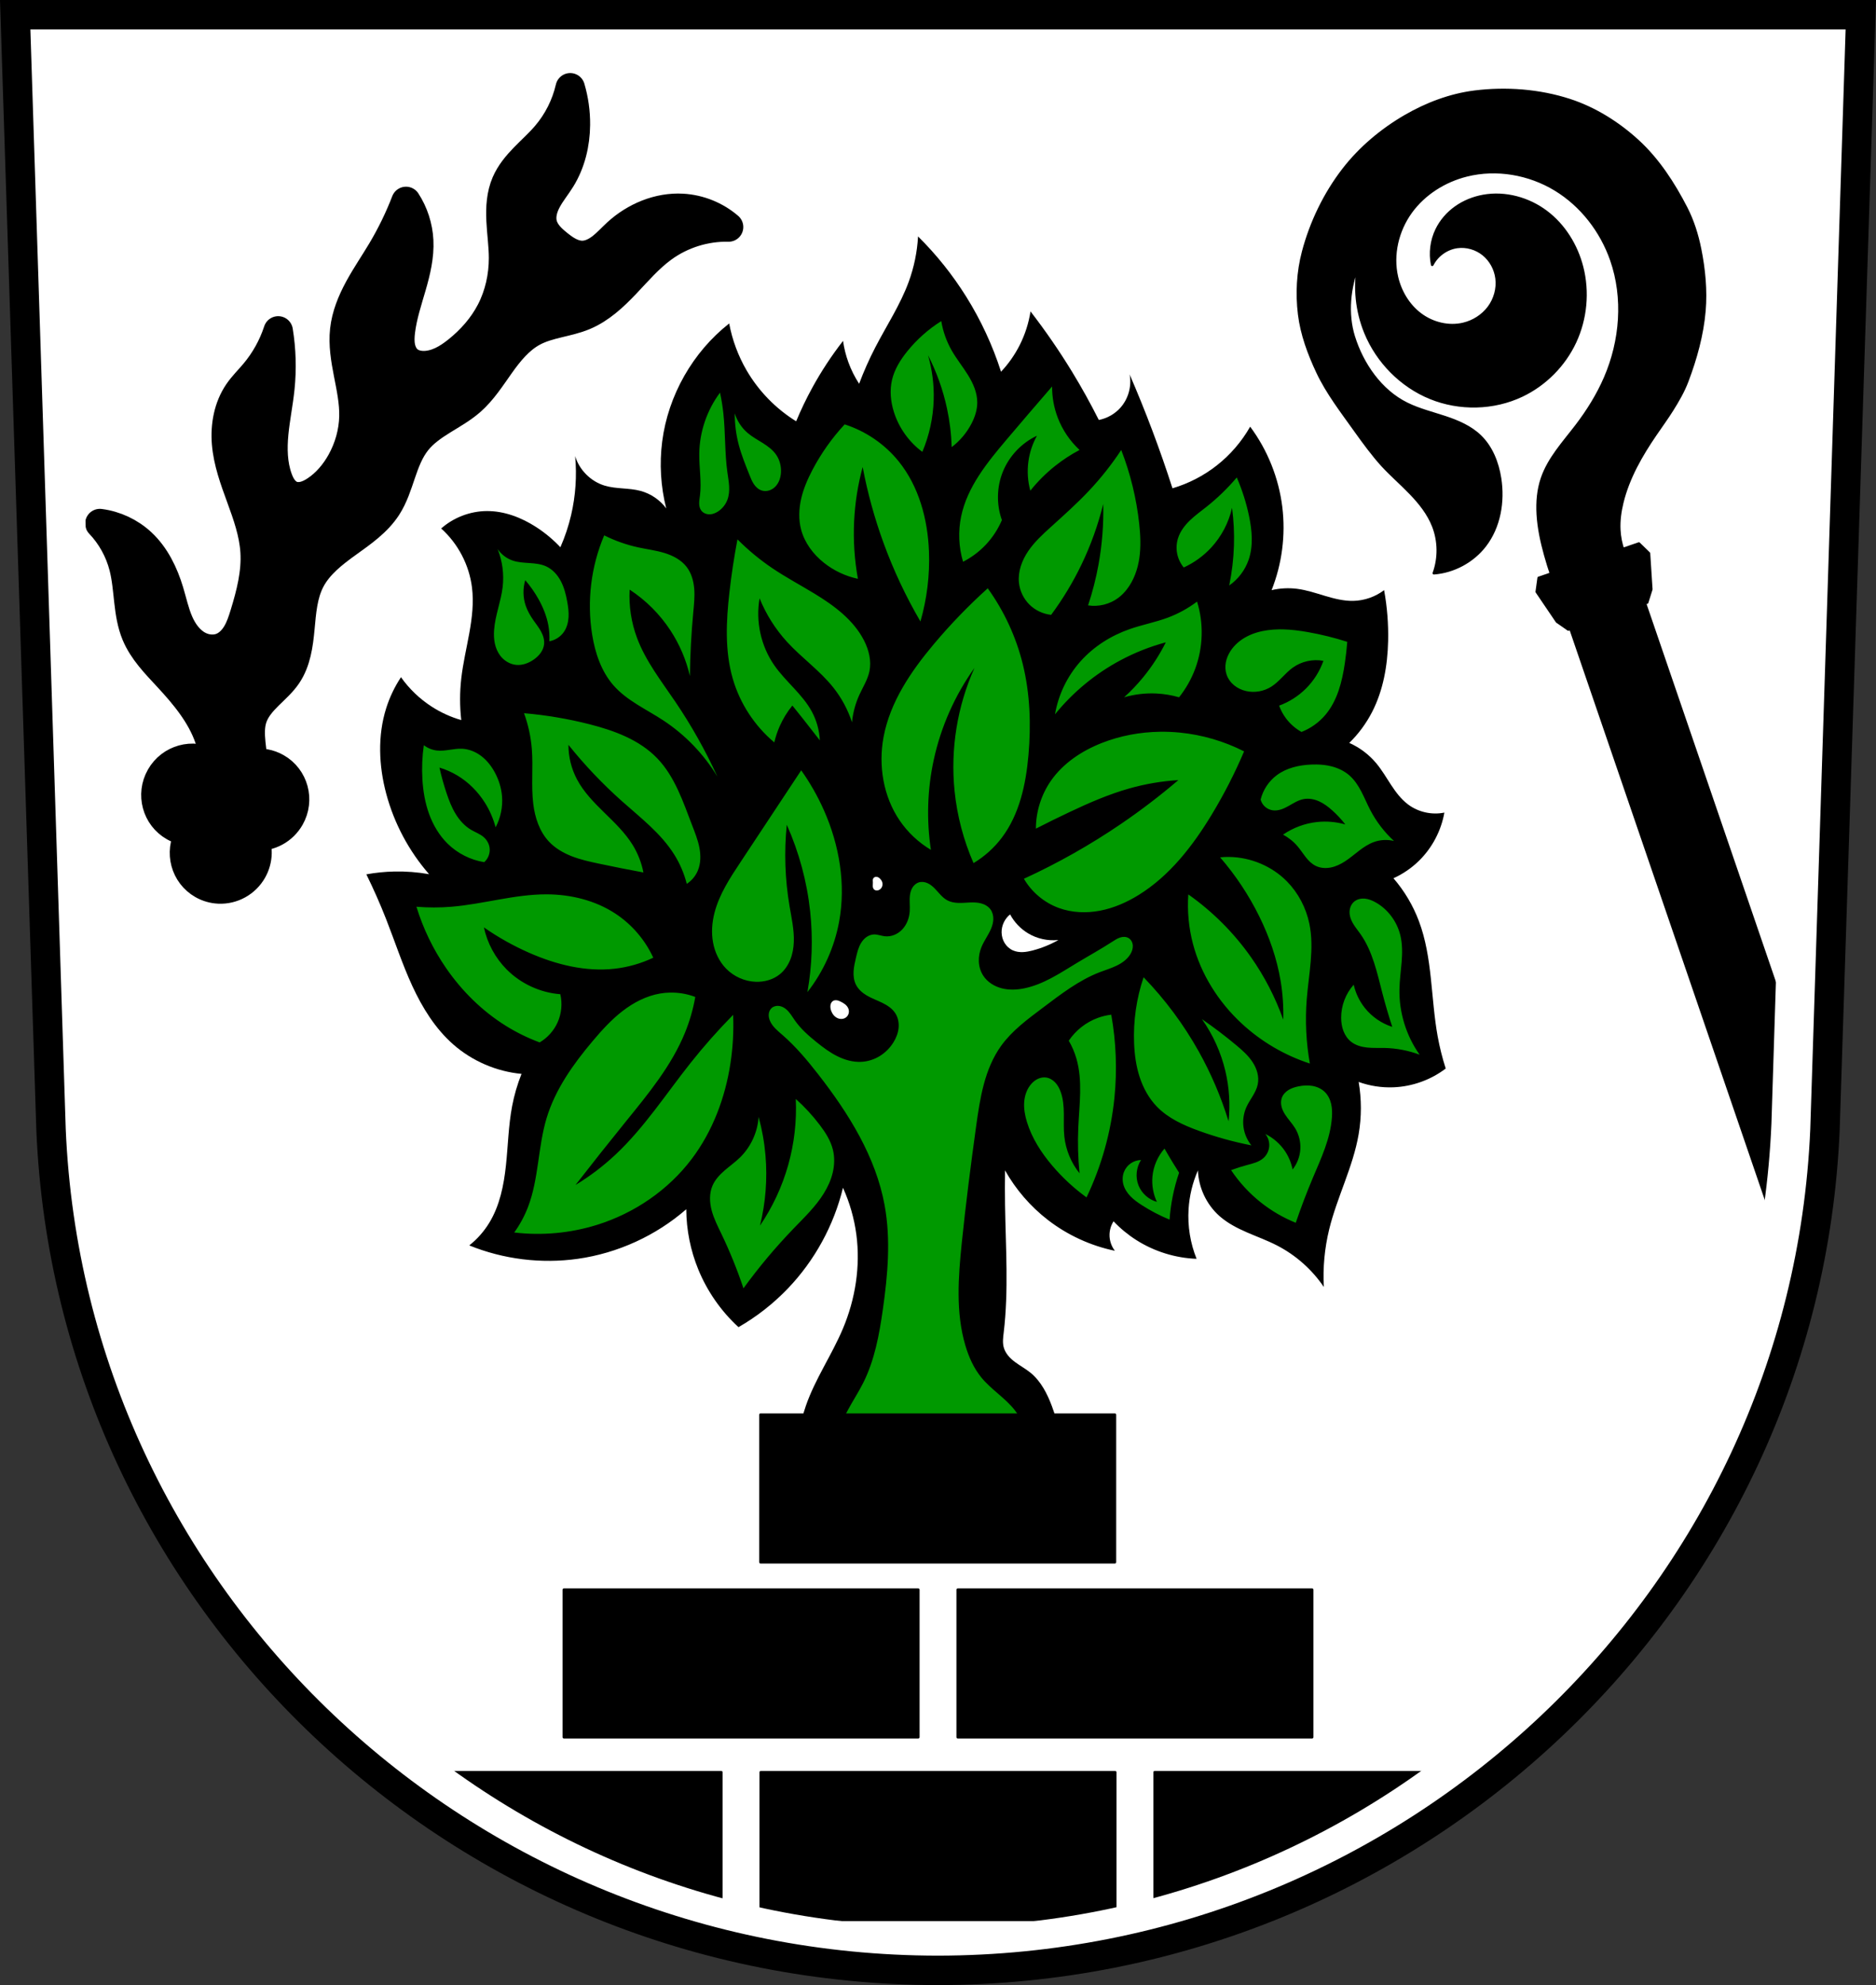 <svg xmlns="http://www.w3.org/2000/svg" width="701.33" height="741.77" viewBox="0 0 701.334 741.769"><rect x="0" y="0" width="701.334" height="741.769" fill="#333333" stroke="none"/><g transform="translate(-19.589-49.48)"><path d="m25.27 54.978l13.398 416.62c7.415 175.25 153.92 314.05 331.59 314.14 177.51-.215 324.07-139.06 331.59-314.14l13.398-416.62h-344.98z" fill="#fff" fill-rule="evenodd"/><g stroke="#000" stroke-linejoin="round"><path d="m56.922 245.12c4.304 4.507 7.425 10.143 8.972 16.201 2.122 8.303 1.34 17.323 4.641 25.22 2.556 6.113 7.315 10.963 11.811 15.81 6.338 6.832 12.489 14.188 15.542 23.02 1.157 3.345 1.831 6.858 2.026 10.399-.54-.43-1.109-.828-1.715-1.174-6.5-3.695-14.794-1.384-18.525 5.161-3.732 6.544-1.49 14.846 5.01 18.54 1.992 1.131 4.24 1.735 6.536 1.755-.316.424-.606.866-.871 1.324-3.732 6.544-1.49 14.846 5.01 18.539 1.856 1.055 3.937 1.654 6.075 1.747 5.099.221 9.91-2.447 12.452-6.904 2.289-4.02 2.394-8.923.28-13.01.431.065.865.109 1.3.132 5.099.22 9.91-2.449 12.453-6.907 3.732-6.545 1.489-14.846-5.01-18.54-2.681-1.524-5.667-2.024-8.512-1.628-.439-2.491-.786-4.998-1.033-7.517-.314-3.226-.461-6.568.586-9.647 1.11-3.265 3.461-5.951 5.914-8.376 2.453-2.425 5.091-4.715 7.02-7.577 3.419-5.078 4.26-11.409 4.826-17.493.569-6.082 1.01-12.375 3.803-17.819 3.054-5.942 8.562-10.18 13.984-14.08 5.421-3.895 11.08-7.805 14.702-13.422 2.447-3.797 3.816-8.164 5.268-12.439 1.451-4.274 3.058-8.597 5.873-12.13 2.618-3.284 6.144-5.706 9.712-7.916 3.566-2.208 7.257-4.273 10.418-7.03 4.41-3.853 7.594-8.884 10.986-13.657 3.395-4.777 7.205-9.492 12.354-12.268 5.933-3.199 12.994-3.478 19.2-6.092 5.992-2.521 10.892-7.084 15.381-11.806 4.488-4.722 8.754-9.743 14.03-13.563 7.081-5.131 15.845-7.868 24.546-7.664-4.779-4.121-10.937-6.607-17.251-6.964-8.903-.505-17.815 3.233-24.414 9.297-1.945 1.787-3.716 3.776-5.8 5.392-2.086 1.619-4.579 2.877-7.208 2.892-1.701.001-3.369-.502-4.883-1.273-1.512-.77-2.881-1.792-4.205-2.854-1.246-1-2.465-2.047-3.5-3.265-1.035-1.219-1.883-2.622-2.3-4.17-.41-1.522-.389-3.145-.069-4.694.319-1.549.928-3.03 1.68-4.423 1.501-2.789 3.551-5.243 5.214-7.938 3.719-6.02 5.416-13.164 5.475-20.225.039-4.671-.617-9.341-1.939-13.81-1.5 6.529-4.599 12.694-8.953 17.792-2.53 2.965-5.457 5.558-8.171 8.351-2.716 2.794-5.258 5.85-6.801 9.428-1.874 4.347-2.162 9.207-1.94 13.924.222 4.716.927 9.405.931 14.13.002 6.864-1.516 13.771-4.681 19.88-2.992 5.776-7.402 10.756-12.477 14.816-1.839 1.471-3.778 2.834-5.901 3.846-2.123 1.012-4.441 1.665-6.784 1.668-2.119.002-4.295-.57-5.902-1.943-1.494-1.276-2.39-3.155-2.769-5.09-.379-1.936-.277-3.938-.036-5.901.701-5.721 2.551-11.234 4.153-16.776 1.604-5.545 2.977-11.255 2.685-17-.263-5.198-1.917-10.31-4.743-14.657-2.448 6.345-5.433 12.489-8.91 18.339-2.827 4.756-5.978 9.319-8.62 14.179-2.641 4.86-4.785 10.09-5.384 15.577-.591 5.411.334 10.852 1.37 16.183 1.036 5.331 2.193 10.696 2.069 16.13-.135 5.878-1.793 11.71-4.653 16.863-2.342 4.22-5.524 8.03-9.528 10.716-1.35.906-2.803 1.687-4.374 2.092-1.57.406-3.272.415-4.773-.183-1.312-.523-2.415-1.488-3.257-2.623-.841-1.135-1.434-2.438-1.912-3.771-1.914-5.344-2.023-11.191-1.479-16.86.546-5.671 1.719-11.268 2.299-16.934.727-7.103.513-14.294-.634-21.327-1.89 5.787-4.907 11.207-8.837 15.864-2 2.371-4.237 4.553-5.99 7.112-3.761 5.493-5.02 12.426-4.476 19.04.578 6.982 3.03 13.637 5.431 20.2 2.399 6.566 4.787 13.256 5.232 20.247.501 7.912-1.517 15.775-3.851 23.371-.759 2.471-1.564 4.955-2.874 7.186-1.31 2.231-3.179 4.214-5.56 5.216-2.757 1.158-5.995.866-8.655-.464-3.573-1.788-6.06-5.246-7.648-8.92-1.592-3.674-2.424-7.628-3.579-11.467-2.034-6.755-5.208-13.342-10.359-18.13-4.244-3.948-9.742-6.523-15.497-7.258z" stroke-linecap="round" stroke-width="11"/><path d="m570.75 83.8c-9.02 1.138-17.869 4.494-25.74 9.05-8.847 5.123-16.981 11.935-23.22 20.03-6.954 9.02-12.09 19.684-15 30.691-1.999 7.542-2.429 15.615-1.484 23.36.915 7.497 3.615 14.769 6.832 21.602 3.693 7.843 9.1 14.774 14.12 21.84 3.159 4.446 6.777 9.318 10.05 12.909 3.38 3.67 7.173 6.938 10.633 10.53 3.465 3.59 6.644 7.58 8.472 12.227 2.197 5.586 2.283 11.973.234 17.615 7.429-.563 14.547-4.409 19.09-10.314 5.38-6.992 6.97-16.411 5.605-25.13-.913-5.831-3.179-11.631-7.422-15.734-3.611-3.492-8.379-5.519-13.149-7.094-4.77-1.575-9.69-2.787-14.2-5-9.885-4.852-16.726-14.898-19.909-25.09-2.69-8.61-1.698-18.511 1.765-27-1.573 8.516-.643 17.481 2.643 25.494 4.463 10.881 13.359 19.906 24.25 24.344 10.891 4.437 23.642 4.175 34.26-.879 8.641-4.113 15.774-11.307 19.821-19.98 4.045-8.672 4.981-18.754 2.601-28.03-2.072-8.08-6.695-15.572-13.353-20.585-6.658-5.02-15.372-7.406-23.578-5.923-3.666.664-7.204 2.084-10.243 4.238-3.04 2.153-5.566 5.05-7.18 8.406-1.929 4.02-2.509 8.665-1.627 13.03 1.789-3.547 5.382-6.12 9.316-6.672 3.467-.486 7.108.578 9.826 2.783 2.719 2.206 4.497 5.505 4.939 8.982.485 3.818-.639 7.792-2.945 10.873-2.307 3.081-5.753 5.26-9.497 6.155-5.493 1.313-11.491-.171-16.02-3.553-4.525-3.38-7.595-8.529-8.862-14.03-1.911-8.299.244-17.32 5.237-24.22 4.992-6.899 12.652-11.69 20.914-13.752 11.124-2.776 23.276-.653 33.08 5.288 9.801 5.941 17.218 15.547 20.991 26.37 4.95 14.2 3.646 30.22-2.321 44.02-2.763 6.391-6.476 12.345-10.699 17.881-4.809 6.303-10.411 12.294-12.939 19.808-1.431 4.253-1.794 8.811-1.538 13.291.297 5.182 1.408 10.287 2.801 15.285 1.42 5.097 3.138 10.111 5.142 15.01l27.794-9.524c-3.177-4.322-5.05-9.589-5.32-14.947-.172-3.445.307-6.901 1.13-10.251 2.265-9.222 7.091-17.61 12.458-25.448 2.067-3.02 4.226-5.979 6.174-9.08 2.158-3.432 4.209-6.969 5.64-10.756 3.19-8.443 5.661-17.309 6.423-26.302.651-7.686-.113-15.521-1.629-23.08-1.063-5.305-2.709-10.57-5.186-15.38-4.7-9.128-10.474-18.03-18.04-24.966-7.31-6.704-16.1-12.225-25.533-15.282-11.334-3.671-23.786-4.603-35.606-3.112z" fill-rule="evenodd"/><path d="m614.94 225.42l-27.793 9.525 85.982 250.96c5.077-20.56 8.191-41.886 9.131-63.779l.006-.199-67.33-196.51z" transform="translate(19.589 49.48)" stroke-linecap="round"/><path d="m594.84 265.43l-.718 5.171 7.554 11.145 4.247 2.95 14.71-5.04 14.71-5.04 1.546-4.935-.868-13.436-3.738-3.643-18.721 6.416-18.721 6.416z" fill-rule="evenodd"/><path d="m210.81 594.02v55.1h132.47v-55.1h-132.47zm147.25 0v55.1h132.46v-55.1h-132.46zm-217.16 68.22c29.22 23.589 62.54 42.37 98.71 55.1h30.03v-55.1h-128.75zm143.53 0v55.1h.002 132.46v-55.1h-132.46-.002zm147.25 0v55.1h29.771c36.18-12.734 69.51-31.514 98.75-55.1h-128.52z" transform="translate(19.589 49.48)" stroke-linecap="round"/></g><g fill-rule="evenodd"><path d="m25.27 54.978l13.398 416.63c7.415 175.25 153.92 314.05 331.59 314.14 177.51-.215 324.07-139.06 331.59-314.14l13.398-416.63h-344.98-345m20.816 16.291h324.18 324.16l-12.59 398.05c-7.07 167.28-144.78 299.93-311.58 300.14-166.95-.094-304.61-132.7-311.58-300.14l-12.59-398.05" fill="#fff"/><path d="m25.27 54.978l13.398 416.62c7.415 175.25 153.92 314.05 331.59 314.14 177.51-.215 324.07-139.06 331.59-314.14l13.398-416.62h-344.98z" fill="none" stroke="#000" stroke-width="11"/><path d="m362.8 137.79c-.316 5.807-1.503 11.566-3.506 17.03-3.166 8.628-8.298 16.372-12.518 24.537-2.266 4.384-4.274 8.9-6.01 13.52-1.633-2.507-2.98-5.201-4.01-8.01-.945-2.591-1.617-5.281-2-8.01-4.301 5.52-8.158 11.387-11.518 17.525-2.223 4.062-4.229 8.242-6.01 12.518-7.605-4.703-14.03-11.3-18.527-19.03-3.151-5.412-5.363-11.369-6.51-17.525-13.624 10.703-22.817 26.882-25.04 44.06-1.078 8.341-.565 16.885 1.502 25.04-2.332-3.144-5.738-5.475-9.514-6.51-4.402-1.206-9.152-.68-13.52-2-5.176-1.568-9.447-5.84-11.02-11.02.689 7.361.178 14.834-1.504 22.03-.962 4.118-2.305 8.146-4.01 12.02-2.689-2.853-5.721-5.381-9.01-7.512-5.528-3.579-11.942-6.06-18.527-6.01-6.207.044-12.372 2.401-17.03 6.51 6.304 5.652 10.475 13.631 11.518 22.03 1.413 11.385-2.717 22.65-4.01 34.05-.583 5.152-.583 10.371 0 15.523-3.888-1.125-7.613-2.818-11.02-5.01-4.495-2.892-8.427-6.653-11.516-11.02-2.358 3.559-4.217 7.448-5.508 11.518-3.274 10.321-2.799 21.587 0 32.05 2.959 11.06 8.487 21.424 16.02 30.04-4.293-.759-8.661-1.096-13.02-1-3.5.075-6.995.43-10.439 1.055 2.686 5.456 5.146 11.02 7.371 16.682 3.277 8.335 6.05 16.877 9.803 25.01 3.752 8.132 8.571 15.935 15.297 21.85 7.08 6.224 16.16 10.139 25.539 11.02-1.548 3.882-2.724 7.912-3.506 12.02-1.396 7.328-1.531 14.831-2.326 22.248-.795 7.417-2.318 14.937-6.186 21.316-1.972 3.253-4.53 6.15-7.512 8.512 12.766 5.191 26.913 6.938 40.559 5.01 14.922-2.111 29.2-8.63 40.561-18.527.042 7.707 1.58 15.403 4.506 22.533 3.349 8.162 8.518 15.57 15.02 21.531 6.827-3.923 13.09-8.83 18.527-14.521 9.972-10.433 17.13-23.529 20.531-37.555 2.52 5.553 4.212 11.48 5.01 17.525 1.555 11.839-.381 24.04-5.01 35.05-4.142 9.861-10.378 18.796-13.879 28.902-2.294 6.623-3.366 13.666-3.146 20.672 12.533 6.513 25.409 12.366 38.557 17.525 9.57 3.756 19.526 7.187 29.807 7.152 5.14-.017 10.313-.924 15.01-3.01 4.699-2.084 8.909-5.378 11.764-9.652 2.931-4.388 4.363-9.759 4.01-15.02-.559-5.984-1.91-11.893-4.01-17.525-1.749-4.699-4.126-9.348-8.01-12.518-1.824-1.487-3.922-2.602-5.805-4.01-.941-.706-1.83-1.489-2.572-2.402-.742-.913-1.334-1.961-1.637-3.098-.475-1.786-.219-3.673 0-5.508 1.88-15.76.744-31.7.5-47.57-.067-4.339-.067-8.68 0-13.02 4.03 7.164 9.516 13.506 16.02 18.527 7.335 5.66 15.966 9.631 25.04 11.518-1.317-1.702-2.036-3.858-2-6.01.027-1.765.555-3.52 1.504-5.01 2.537 2.673 5.402 5.03 8.512 7.01 6.716 4.27 14.58 6.716 22.533 7.01-2.354-5.852-3.388-12.231-3-18.527.305-4.996 1.496-9.937 3.504-14.521.227 6.442 3.192 12.744 8.01 17.03 3.03 2.688 6.685 4.563 10.398 6.174 3.714 1.611 7.532 2.991 11.133 4.842 7.01 3.605 13.1 8.997 17.525 15.523-.392-7.224.286-14.504 2-21.531 2.949-12.07 8.918-23.311 11.02-35.553 1.105-6.447 1.105-13.08 0-19.529 4.158 1.493 8.605 2.178 13.02 2 7.02-.276 13.937-2.759 19.529-7.01-1.264-3.934-2.27-7.951-3.01-12.02-2.596-14.347-1.887-29.414-7.01-43.06-2.194-5.846-5.431-11.299-9.514-16.02 3.517-1.596 6.752-3.81 9.514-6.51 4.938-4.827 8.315-11.225 9.514-18.03-4.658.961-9.707-.16-13.52-3-2.635-1.965-4.636-4.652-6.439-7.4-1.804-2.748-3.459-5.61-5.578-8.123-2.713-3.217-6.165-5.808-10.01-7.512 3.43-3.35 6.315-7.254 8.512-11.516 4.191-8.132 5.799-17.393 6.01-26.539.147-6.372-.359-12.758-1.504-19.03-3.291 2.499-7.384 3.923-11.516 4.01-3.596.072-7.135-.838-10.582-1.867-3.447-1.029-6.881-2.19-10.449-2.641-3.167-.4-6.406-.229-9.514.502 3.896-9.798 5.287-20.581 4.01-31.05-1.325-10.827-5.51-21.289-12.02-30.04-3.177 5.592-7.457 10.555-12.52 14.521-4.907 3.844-10.545 6.748-16.523 8.512-2.327-7.237-4.832-14.417-7.512-21.531-2.666-7.078-5.504-14.09-8.512-21.03.851 4.411-.488 9.192-3.506 12.52-2.094 2.309-4.951 3.915-8.01 4.506-3.088-6.143-6.429-12.16-10.01-18.03-4.757-7.787-9.943-15.313-15.523-22.533-.673 4.347-2.03 8.589-4.01 12.52-1.836 3.654-4.205 7.04-7.01 10.01-3.157-9.838-7.541-19.281-13.02-28.04-5.112-8.174-11.173-15.752-18.03-22.533m-15.594 239.32c.163 0 .326.03.48.08.366.119.683.36.953.635.353.359.642.789.793 1.27.195.624.143 1.324-.158 1.904-.266.511-.724.925-1.27 1.111-.283.097-.588.133-.883.084-.295-.049-.579-.186-.785-.402-.157-.164-.266-.369-.334-.586-.068-.217-.096-.445-.104-.672-.014-.454.054-.907.041-1.361-.006-.227-.033-.454-.035-.682-.002-.228.023-.458.115-.666.132-.298.4-.528.707-.637.154-.054.316-.079.479-.078m50.04 14.04c1.546 2.911 3.9 5.387 6.729 7.08 3.376 2.02 7.419 2.906 11.33 2.479-2.997 1.711-6.221 3.02-9.561 3.895-1.223.319-2.468.581-3.73.631-1.263.05-2.549-.121-3.705-.631-1.281-.565-2.368-1.544-3.104-2.736-.735-1.192-1.12-2.59-1.145-3.99-.045-2.571 1.168-5.133 3.186-6.727m-65.14 32.07c.137 0 .276.012.41.033.538.085 1.043.313 1.529.561.572.291 1.132.614 1.619 1.031.487.417.9.935 1.125 1.535.197.527.243 1.111.121 1.66-.122.549-.414 1.061-.83 1.439-.407.37-.929.607-1.473.693-.544.086-1.107.023-1.625-.162-.597-.213-1.134-.587-1.566-1.051-.433-.464-.764-1.017-1-1.605-.259-.645-.407-1.342-.355-2.035.025-.34.1-.681.244-.99.144-.309.362-.588.643-.781.337-.232.746-.33 1.158-.328"/><path d="m371.48 169.46c-4.837 3.037-9.163 6.883-12.746 11.33-2.539 3.152-4.738 6.684-5.664 10.623-.931 3.961-.52 8.158.707 12.04 1.869 5.904 5.644 11.189 10.623 14.871 2.606-6.153 4.054-12.793 4.248-19.473.163-5.613-.557-11.251-2.125-16.643 3.212 6.263 5.6 12.948 7.082 19.828 1.028 4.772 1.62 9.638 1.77 14.518 3.096-2.349 5.657-5.397 7.436-8.852 1.244-2.415 2.116-5.074 2.125-7.791.012-3.671-1.54-7.177-3.473-10.299-1.933-3.121-4.27-5.984-6.088-9.174-1.933-3.39-3.258-7.126-3.895-10.977m41.43 24.432c-5.706 6.574-11.372 13.184-16.996 19.828-7.258 8.575-14.688 17.685-16.996 28.68-1.177 5.607-.931 11.505.709 16.994 3.168-1.619 6.06-3.785 8.498-6.373 2.529-2.681 4.578-5.813 6.02-9.205-2.081-5.793-1.953-12.351.354-18.06 2.369-5.864 7.02-10.772 12.746-13.455-1.638 2.954-2.723 6.214-3.186 9.561-.505 3.657-.264 7.415.707 10.977 2.713-3.399 5.808-6.493 9.207-9.205 2.87-2.29 5.956-4.309 9.205-6.02-3.585-3.322-6.395-7.476-8.145-12.04-1.425-3.718-2.149-7.702-2.123-11.684m-124.14 2.301c-4.89 6.529-7.649 14.627-7.762 22.783-.072 5.265.922 10.551.25 15.773-.121.94-.295 1.878-.287 2.826.008.948.217 1.926.789 2.682.378.5.903.883 1.484 1.117.582.235 1.218.324 1.844.287 1.252-.074 2.435-.643 3.432-1.404 1.343-1.027 2.404-2.425 3-4.01.615-1.618.742-3.385.646-5.113-.096-1.728-.407-3.438-.646-5.152-1.017-7.293-.715-14.71-1.502-22.03-.28-2.607-.698-5.199-1.252-7.762m5.508 7.762c-.016 3.966.49 7.933 1.502 11.768 1.018 3.856 2.538 7.557 4.01 11.266.464 1.173.929 2.357 1.633 3.404.704 1.047 1.677 1.958 2.875 2.354.909.3 1.911.286 2.826.004.915-.282 1.741-.825 2.4-1.52 1.318-1.389 1.935-3.332 2.033-5.244.118-2.284-.469-4.617-1.752-6.51-1.277-1.885-3.166-3.262-5.094-4.473-1.928-1.21-3.948-2.303-5.672-3.789-2.22-1.914-3.889-4.46-4.758-7.26m41.09 4.1c-4.74 5.1-8.799 10.832-12.04 16.996-1.802 3.43-3.359 7.02-4.223 10.795-.863 3.777-1.014 7.765-.027 11.512 1.297 4.928 4.515 9.215 8.498 12.393 3.706 2.957 8.108 5.03 12.746 6.02-1.293-7.114-1.769-14.376-1.416-21.598.333-6.816 1.404-13.595 3.188-20.18 1.824 9.632 4.432 19.12 7.789 28.326 3.712 10.183 8.339 20.03 13.809 29.387 2.449-8.489 3.53-17.372 3.188-26.2-.467-12.03-3.761-24.276-11.33-33.637-5.198-6.429-12.309-11.292-20.18-13.809m103.39 9.561c-3.565 5.409-7.596 10.508-12.04 15.225-4.465 4.742-9.332 9.09-14.164 13.455-3.1 2.803-6.218 5.652-8.568 9.107-2.35 3.456-3.895 7.626-3.469 11.783.313 3.055 1.707 5.987 3.879 8.158 2.171 2.171 5.103 3.566 8.158 3.879 4.356-5.88 8.157-12.172 11.332-18.766 3.489-7.245 6.222-14.852 8.143-22.66.182 7.588-.411 15.193-1.77 22.66-.938 5.158-2.241 10.249-3.895 15.225 3.951.623 8.137-.423 11.33-2.832 1.203-.907 2.264-1.994 3.186-3.186 2.6-3.361 4.053-7.51 4.658-11.717.605-4.206.401-8.49-.055-12.715-1.018-9.448-3.288-18.759-6.729-27.617m43.2 10.268c-3.403 4.02-7.204 7.703-11.33 10.977-2.096 1.662-4.281 3.224-6.205 5.082-1.924 1.858-3.599 4.054-4.416 6.602-.594 1.851-.713 3.851-.344 5.76.369 1.908 1.225 3.721 2.467 5.217 3.869-1.768 7.382-4.312 10.27-7.436 3.842-4.157 6.559-9.345 7.789-14.871.622 4.691.858 9.433.707 14.162-.16 4.996-.752 9.978-1.77 14.871 3.344-2.318 5.923-5.718 7.252-9.563 1.796-5.194 1.3-10.902.184-16.283-1.033-4.979-2.579-9.853-4.604-14.518m-236.49 21.639c-4.931 11.603-6.514 24.608-4.508 37.05 1.11 6.886 3.406 13.79 8.01 19.03 5 5.691 12.19 8.864 18.527 13.02 8.212 5.385 15.197 12.629 20.279 21.03-4.464-9.765-9.745-19.16-15.771-28.04-5.204-7.673-11.03-15.1-14.271-23.785-2.139-5.736-3.083-11.915-2.754-18.03 6.068 3.97 11.302 9.206 15.271 15.273 3.395 5.19 5.867 10.981 7.262 17.02.092-7.941.51-15.876 1.252-23.783.275-2.929.593-5.876.359-8.809-.234-2.933-1.061-5.891-2.863-8.217-2.032-2.621-5.13-4.224-8.303-5.189-3.172-.966-6.484-1.37-9.725-2.072-4.423-.958-8.723-2.475-12.768-4.506m49.822 1.502c-1.248 6.552-2.25 13.152-3 19.779-1.226 10.777-1.767 21.879 1.252 32.3 2.674 9.227 8.152 17.622 15.521 23.785.478-2.06 1.151-4.073 2-6.01 1.228-2.785 2.832-5.404 4.756-7.762 1.343 1.663 2.678 3.331 4.01 5.01 2.105 2.656 4.192 5.326 6.26 8.01-.179-3.753-1.214-7.462-3-10.766-3.541-6.535-9.774-11.176-14.02-17.275-5.01-7.195-7.04-16.402-5.508-25.04 2.419 5.977 5.914 11.516 10.266 16.273 5.462 5.971 12.233 10.696 17.275 17.03 3.087 3.876 5.473 8.307 7.01 13.02.34-3.543 1.275-7.03 2.754-10.264 1.325-2.898 3.098-5.646 3.756-8.764.821-3.887-.2-7.977-2-11.518-3.907-7.677-11.167-13.05-18.527-17.525-5.248-3.19-10.684-6.077-15.773-9.514-4.674-3.156-9.04-6.767-13.02-10.766m-89.68 3.596c1.804 4.503 2.457 9.461 1.879 14.277-.647 5.396-2.797 10.551-3.193 15.971-.124 1.693-.073 3.407.283 5.066.357 1.659 1.027 3.266 2.064 4.609 1.429 1.849 3.591 3.163 5.918 3.381 2.368.222 4.737-.681 6.67-2.066.945-.678 1.812-1.479 2.484-2.428.673-.949 1.147-2.053 1.273-3.209.182-1.656-.352-3.322-1.146-4.787-.794-1.465-1.843-2.772-2.799-4.137-1.186-1.692-2.24-3.496-2.912-5.449-1.056-3.07-1.123-6.471-.188-9.58 1.852 2.148 3.491 4.48 4.885 6.951 1.751 3.104 3.121 6.45 3.758 9.957.354 1.949.48 3.94.375 5.918 2.132-.376 4.098-1.617 5.354-3.381 1.147-1.61 1.691-3.594 1.816-5.566.126-1.973-.144-3.95-.5-5.895-.48-2.618-1.131-5.236-2.365-7.594-1.234-2.357-3.104-4.455-5.525-5.559-1.932-.881-4.095-1.089-6.213-1.232-2.118-.144-4.272-.241-6.281-.928-2.28-.779-4.292-2.321-5.637-4.32m183.23 14.689c-7.199 6.486-13.948 13.472-20.18 20.891-8.556 10.182-16.333 21.624-18.766 34.699-1.985 10.67-.094 22.19 6.02 31.16 3.034 4.451 7.05 8.226 11.684 10.977-1.692-11.153-1.33-22.613 1.063-33.637 2.674-12.323 7.889-24.09 15.225-34.35-6.444 14.34-9.04 30.39-7.436 46.03.948 9.264 3.348 18.379 7.082 26.91 4.113-2.461 7.743-5.728 10.623-9.561 6.566-8.738 8.959-19.916 9.914-30.805.996-11.36.605-22.918-2.125-33.99-2.505-10.162-6.98-19.836-13.1-28.326m78.25 4.957c-3.34 2.526-7.05 4.561-10.977 6.02-4.622 1.717-9.505 2.63-14.162 4.25-7 2.435-13.471 6.513-18.412 12.04-4.956 5.541-8.31 12.499-9.559 19.828 6.696-8.26 15.05-15.166 24.43-20.18 5.384-2.881 11.1-5.142 16.996-6.727-2.332 4.666-5.188 9.07-8.498 13.1-2.174 2.648-4.543 5.135-7.082 7.436 3.898-1.13 7.985-1.611 12.04-1.416 2.875.138 5.734.614 8.498 1.416 2.548-3.195 4.588-6.793 6.02-10.621 2.989-7.996 3.242-16.989.707-25.14m30.686 10.375c-1.403.017-2.804.11-4.197.297-2.736.368-5.441 1.109-7.887 2.389-2.446 1.28-4.628 3.118-6.125 5.438-.827 1.283-1.442 2.71-1.721 4.211-.279 1.501-.215 3.075.266 4.523.524 1.579 1.537 2.98 2.822 4.04 1.285 1.057 2.836 1.775 4.457 2.15 3.202.742 6.686.122 9.463-1.637 3.02-1.912 5.108-5.01 8.01-7.098 3.264-2.355 7.511-3.3 11.465-2.549-1.372 3.889-3.629 7.463-6.551 10.373-2.824 2.812-6.266 5-10.01 6.369.612 1.69 1.475 3.291 2.549 4.732 1.553 2.084 3.551 3.833 5.822 5.096 3.438-1.342 6.534-3.552 8.918-6.369 4.5-5.316 6.26-12.402 7.279-19.291.393-2.658.697-5.328.91-8.01-4.823-1.547-9.751-2.765-14.74-3.641-3.078-.54-6.202-.949-9.322-1.018-.468 0-.937-.014-1.404-.008m-282.3 31.33c1.575 4.313 2.56 8.841 2.922 13.418.538 6.805-.299 13.683.531 20.459.628 5.13 2.314 10.306 5.846 14.08 2.355 2.516 5.419 4.287 8.633 5.531 3.214 1.244 6.595 1.992 9.967 2.707 5.565 1.18 11.144 2.287 16.738 3.32-.705-3.611-2.062-7.093-3.986-10.229-2.82-4.596-6.779-8.36-10.633-12.13-3.854-3.771-7.705-7.68-10.225-12.447-2.089-3.951-3.193-8.416-3.188-12.885 6.04 7.536 12.715 14.564 19.928 20.988 7.02 6.252 14.683 12.09 19.66 20.06 2.099 3.362 3.674 7.05 4.65 10.895 1.819-1.182 3.273-2.918 4.119-4.916 1.144-2.701 1.156-5.77.594-8.648-.562-2.879-1.668-5.618-2.721-8.355-3.393-8.828-6.466-18.16-13.02-24.977-6.645-6.919-16.08-10.39-25.375-12.752-8.02-2.037-16.201-3.417-24.443-4.119m237.76 6.934c-7.453.105-14.886 1.484-21.816 4.217-7.413 2.923-14.357 7.514-18.922 14.04-3.649 5.221-5.652 11.575-5.656 17.945 4.191-2.152 8.419-4.233 12.68-6.242 7.216-3.403 14.558-6.61 22.24-8.777 5.978-1.688 12.136-2.736 18.336-3.121-6.848 5.845-14.01 11.317-21.457 16.385-11.493 7.826-23.643 14.686-36.28 20.482 2.914 5.01 7.623 8.945 13.07 10.924 4.903 1.782 10.309 1.985 15.432.998 5.123-.987 9.979-3.128 14.414-5.875 11.614-7.194 20.235-18.352 27.309-30.04 4.581-7.569 8.626-15.464 12.09-23.604-7.471-3.799-15.652-6.193-23.992-7.02-2.471-.245-4.959-.351-7.443-.316m-275.22 5.02c-.607 4.219-.786 8.497-.531 12.752.263 4.396.994 8.789 2.496 12.93 1.502 4.14 3.795 8.03 6.936 11.12 3.703 3.64 8.557 6.09 13.684 6.908 1.515-1.33 2.291-3.453 1.992-5.447-.222-1.48-1.01-2.859-2.125-3.854-1.383-1.229-3.189-1.85-4.783-2.789-2.418-1.424-4.343-3.586-5.801-5.984-1.458-2.398-2.474-5.04-3.365-7.699-1.051-3.139-1.94-6.333-2.658-9.564 2.323.695 4.56 1.678 6.643 2.922 4.206 2.512 7.757 6.083 10.363 10.23 1.78 2.832 3.127 5.933 3.984 9.166 1.895-3.56 2.737-7.673 2.393-11.691-.263-3.064-1.204-6.06-2.658-8.768-1.246-2.322-2.887-4.46-4.969-6.076-2.082-1.616-4.62-2.691-7.252-2.824-3.156-.16-6.294 1.014-9.434.664-1.779-.199-3.499-.896-4.914-1.992m333.65 7.211c-.63-.009-1.26 0-1.889.025-4.575.186-9.257 1.257-12.92 4-2.966 2.224-5.127 5.499-6.01 9.1.28 1.033.869 1.979 1.672 2.686.803.707 1.817 1.17 2.877 1.316 1.023.141 2.071-.009 3.055-.32.984-.312 1.911-.78 2.813-1.283 1.802-1.01 3.572-2.185 5.598-2.582 1.955-.384 4.01.005 5.826.82 1.818.815 3.424 2.038 4.91 3.365 1.796 1.603 3.444 3.372 4.914 5.277-3.416-.979-7.02-1.288-10.555-.908-4.55.489-8.972 2.13-12.738 4.73 2.079 1.086 3.944 2.578 5.459 4.367 1.078 1.273 1.976 2.689 3.01 4 1.032 1.311 2.23 2.539 3.725 3.279 1.726.855 3.752.996 5.643.627 1.89-.369 3.658-1.22 5.277-2.264 1.846-1.189 3.516-2.628 5.26-3.963 1.744-1.335 3.589-2.582 5.658-3.316 2.38-.845 5.01-.975 7.461-.365-3.622-3.322-6.654-7.284-8.916-11.646-1.168-2.252-2.13-4.605-3.309-6.852-1.178-2.246-2.597-4.411-4.518-6.068-1.906-1.645-4.253-2.736-6.695-3.348-1.832-.459-3.719-.655-5.609-.682m-192.57 2.193c-7.532 11.421-15.08 22.83-22.646 34.23-3.966 5.976-8 12.1-9.779 19.04-.919 3.596-1.203 7.384-.537 11.04.666 3.651 2.314 7.16 4.912 9.811 2.892 2.951 6.937 4.748 11.07 4.889 3.214.11 6.512-.8 9.01-2.83 1.751-1.425 3.058-3.354 3.898-5.449.84-2.095 1.229-4.354 1.313-6.609.167-4.511-.855-8.969-1.607-13.42-1.693-10.02-2.04-20.259-1.029-30.367 4.59 10.262 7.554 21.248 8.75 32.426 1.072 10.02.724 20.19-1.029 30.11 5.974-7.632 10.07-16.72 11.838-26.25 2.593-14 .113-28.677-5.662-41.691-2.326-5.241-5.175-10.251-8.492-14.928m160.02 32.357c-1.142-.016-2.285.033-3.422.15 5.788 6.685 10.717 14.11 14.629 22.04 3.771 7.643 6.604 15.78 7.998 24.19.79 4.765 1.117 9.606.975 14.434-2.94-8.305-7.02-16.203-12.09-23.406-6.384-9.07-14.339-17.02-23.406-23.408-.431 6.217.163 12.505 1.754 18.531 2.998 11.352 9.539 21.661 18.14 29.65 7.297 6.776 16.08 11.94 25.553 15.02-1.407-7.904-1.801-15.99-1.17-23.994.745-9.445 2.901-19.01.975-28.28-1.229-5.919-4.147-11.494-8.389-15.801-5.616-5.702-13.553-9.01-21.545-9.123m-114.47 9.346c-.551-.05-1.107-.002-1.633.17-.956.312-1.757 1.016-2.297 1.865-.54.849-.832 1.836-.971 2.832-.277 1.993.045 4.02-.084 6.03-.158 2.473-1.043 4.942-2.725 6.762-.841.91-1.872 1.649-3.02 2.115-1.148.466-2.412.656-3.643.51-1.353-.161-2.661-.722-4.02-.672-.989.037-1.953.402-2.764.969-.811.567-1.475 1.328-1.994 2.17-1.039 1.684-1.498 3.651-1.947 5.578-.389 1.668-.782 3.347-.881 5.057-.098 1.71.114 3.471.881 5 .861 1.719 2.37 3.042 4.02 4.02 1.838 1.091 3.872 1.805 5.793 2.742 1.921.937 3.79 2.159 4.936 3.963 1.012 1.594 1.38 3.552 1.199 5.432-.181 1.88-.887 3.683-1.871 5.295-1.278 2.094-3.039 3.897-5.125 5.188-2.086 1.291-4.494 2.065-6.943 2.189-3.12.158-6.227-.731-9.02-2.127-2.795-1.396-5.31-3.289-7.742-5.25-2.962-2.389-5.858-4.93-8.04-8.04-1.084-1.544-2.02-3.253-3.512-4.402-.748-.575-1.636-.994-2.574-1.086-.939-.092-1.928.166-2.631.795-.628.562-.991 1.384-1.078 2.223-.087.838.089 1.691.408 2.471.454 1.111 1.193 2.085 2.025 2.949.833.864 1.763 1.627 2.668 2.414 5.02 4.367 9.32 9.501 13.41 14.752 11.352 14.574 21.495 30.773 24.809 48.947 2.336 12.812 1.161 25.996-.672 38.889-1.342 9.436-3.084 18.98-7.375 27.49-1.724 3.419-3.837 6.626-5.648 10-1.811 3.374-3.335 6.977-3.738 10.785-.336 3.176.13 6.434 1.342 9.389 12.69 6.262 26.754 9.719 40.9 10.06 10.185.243 20.406-1.12 30.17-4.02.364-4.25.139-8.55-.67-12.738-.923-4.78-2.646-9.486-5.645-13.32-3.58-4.578-8.764-7.674-12.459-12.16-2.879-3.495-4.755-7.724-6.04-12.07-3.627-12.309-2.646-25.453-1.34-38.22 1.49-14.562 3.362-29.08 5.363-43.584 1.455-10.545 3.157-21.54 9.387-30.17 4.09-5.668 9.837-9.878 15.422-14.08 6.763-5.088 13.557-10.374 21.457-13.41 2.1-.807 4.267-1.451 6.291-2.434 2.024-.983 3.935-2.351 5.107-4.271.588-.963.981-2.077.922-3.203-.029-.563-.175-1.123-.443-1.619-.269-.496-.665-.926-1.15-1.213-.469-.277-1.013-.417-1.557-.438-.544-.021-1.087.075-1.605.242-1.036.334-1.957.946-2.871 1.537-4.378 2.83-8.949 5.347-13.41 8.04-6.192 3.744-12.361 7.912-19.445 9.387-2.797.582-5.728.722-8.496.016-2.768-.707-5.364-2.317-6.926-4.709-1.019-1.56-1.572-3.408-1.66-5.27-.088-1.862.281-3.734.99-5.457.971-2.36 2.557-4.425 3.555-6.773.499-1.174.849-2.428.867-3.703.018-1.276-.314-2.578-1.07-3.605-.84-1.141-2.15-1.871-3.52-2.232-1.37-.362-2.805-.383-4.221-.322-1.415.061-2.83.201-4.246.154-1.416-.047-2.853-.29-4.105-.951-.979-.517-1.812-1.27-2.574-2.072-.762-.802-1.462-1.662-2.244-2.445-.782-.783-1.657-1.496-2.672-1.938-.507-.221-1.054-.37-1.605-.42m-140.77 4.621c-11.952-.023-23.605 3.646-35.516 4.633-4.365.362-8.76.362-13.12 0 2.492 8.14 6.238 15.894 11.07 22.904 5.926 8.605 13.514 16.1 22.389 21.617 3.982 2.474 8.215 4.548 12.611 6.178 2.925-1.723 5.297-4.368 6.691-7.463 1.478-3.28 1.845-7.05 1.029-10.553-7.507-.569-14.771-3.921-20.07-9.264-4.249-4.281-7.234-9.801-8.492-15.699 5.334 3.717 11.03 6.91 16.984 9.521 10.02 4.396 21.04 7.149 31.912 5.92 4.987-.564 9.88-1.961 14.412-4.117-3.058-6.666-8.02-12.445-14.15-16.471-7.552-4.959-16.7-7.19-25.734-7.207m304.92 1.588c-1.026.062-2.034.377-2.844 1-.718.553-1.255 1.329-1.563 2.182-.307.853-.389 1.78-.281 2.68.168 1.407.786 2.727 1.545 3.924.759 1.197 1.662 2.295 2.479 3.453 4.562 6.468 6.221 14.467 8.213 22.13 1.099 4.227 2.329 8.419 3.688 12.57-3.998-1.281-7.601-3.762-10.225-7.04-2.032-2.539-3.478-5.544-4.191-8.717-3.02 3.368-4.727 7.882-4.693 12.404.012 1.658.254 3.326.846 4.875.592 1.549 1.546 2.976 2.842 4.01 1.7 1.357 3.889 1.969 6.05 2.195 2.163.227 4.345.1 6.52.15 4.458.104 8.898.959 13.08 2.516-5.03-7.079-7.715-15.794-7.545-24.475.066-3.367.548-6.709.814-10.07.266-3.357.312-6.775-.479-10.05-1.253-5.19-4.702-9.845-9.387-12.404-1.196-.653-2.486-1.178-3.842-1.314-.339-.034-.683-.042-1.025-.022m-81.73 29.396c-2.678 7.909-3.888 16.311-3.555 24.654.172 4.292.754 8.592 2.092 12.674 1.338 4.082 3.452 7.949 6.441 11.03 4.226 4.359 9.94 6.934 15.646 9.01 6.403 2.327 12.988 4.151 19.676 5.451-1.587-1.953-2.622-4.349-2.955-6.844-.333-2.494.038-5.079 1.059-7.379.647-1.46 1.543-2.794 2.363-4.164.82-1.37 1.577-2.808 1.904-4.371.302-1.44.225-2.947-.137-4.373-.361-1.426-1-2.773-1.809-4-1.613-2.461-3.855-4.436-6.115-6.32-4.116-3.432-8.389-6.676-12.801-9.719 4.132 5.839 7.128 12.478 8.771 19.439 1.444 6.117 1.845 12.477 1.184 18.727-2.778-9.05-6.518-17.811-11.141-26.08-5.639-10.08-12.592-19.433-20.625-27.736m-176.99 5.727c-1.251.022-2.501.137-3.734.348-5.177.883-9.977 3.392-14.13 6.609-4.152 3.217-7.706 7.133-11.09 11.148-7.268 8.621-13.988 18.03-17.242 28.824-3.269 10.844-2.896 22.623-6.949 33.2-1.295 3.379-3.03 6.588-5.146 9.521 10.341 1.233 20.939.262 30.883-2.83 13.996-4.353 26.69-13 35.514-24.707 7.77-10.306 12.444-22.758 14.412-35.514.932-6.04 1.277-12.168 1.029-18.273-5.638 5.712-10.966 11.729-15.955 18.02-9.181 11.569-17.279 24.13-28.05 34.23-4.564 4.28-9.575 8.08-14.926 11.322 6.18-7.957 12.443-15.849 18.787-23.676 8.407-10.373 17.08-20.839 22.13-33.2 1.759-4.306 3.055-8.801 3.859-13.383-2.598-.991-5.362-1.539-8.141-1.627-.417-.013-.833-.015-1.25-.008m164.9 8.26c-1.697.203-3.372.602-4.979 1.186-4.411 1.603-8.288 4.639-10.904 8.535 1.213 2.086 2.172 4.319 2.846 6.637 2.418 8.318 1.099 17.19.711 25.84-.255 5.691-.098 11.4.473 17.07-3.15-3.919-5.149-8.751-5.689-13.75-.304-2.812-.155-5.652-.184-8.48-.029-2.829-.245-5.701-1.238-8.35-.464-1.238-1.105-2.429-2.02-3.385-.914-.955-2.12-1.665-3.432-1.832-1.023-.13-2.077.074-3.01.508-.935.434-1.756 1.093-2.441 1.863-1.66 1.865-2.511 4.357-2.684 6.848-.172 2.491.294 4.989 1.023 7.377 1.853 6.07 5.371 11.52 9.482 16.355 3.776 4.441 8.08 8.43 12.803 11.854 5.585-11.682 9.131-24.336 10.43-37.22 1.043-10.34.642-20.824-1.186-31.05m72.56 26.449c-.884.039-1.765.161-2.631.34-1.28.264-2.551.656-3.662 1.344-1.111.688-2.058 1.693-2.502 2.922-.367 1.016-.374 2.142-.135 3.195.239 1.053.715 2.041 1.291 2.955 1.151 1.828 2.701 3.382 3.822 5.229 1.421 2.341 2.108 5.121 1.939 7.854-.168 2.733-1.191 5.408-2.889 7.557-.479-2.45-1.451-4.803-2.844-6.875-1.833-2.727-4.396-4.959-7.35-6.4 1.052 1.288 1.584 2.989 1.453 4.646-.131 1.658-.923 3.254-2.164 4.361-.841.75-1.863 1.27-2.92 1.66-1.057.39-2.156.655-3.244.947-2 .538-3.982 1.171-5.926 1.896 3.055 4.577 6.828 8.672 11.141 12.09 3.954 3.133 8.361 5.697 13.04 7.586 1.929-5.685 4.064-11.3 6.4-16.83 3.079-7.288 6.558-14.629 7.111-22.521.118-1.687.1-3.4-.277-5.05-.377-1.649-1.132-3.239-2.33-4.434-1.253-1.249-2.941-2.01-4.684-2.314-.871-.153-1.757-.197-2.641-.158m-190.5 5.02c.387 8.316-.572 16.692-2.83 24.705-2.269 8.05-5.848 15.732-10.553 22.648 2.116-8.559 2.814-17.468 2.059-26.25-.419-4.869-1.28-9.697-2.572-14.41-.352 5.682-2.879 11.203-6.949 15.184-1.773 1.734-3.81 3.172-5.688 4.793-1.877 1.621-3.631 3.478-4.607 5.758-1.242 2.901-1.105 6.24-.289 9.289.816 3.049 2.269 5.881 3.635 8.727 3.167 6.596 5.92 13.39 8.236 20.33 5.731-7.889 12.01-15.375 18.787-22.389 3.977-4.118 8.162-8.123 11.191-12.98 1.515-2.429 2.729-5.065 3.391-7.85.662-2.785.759-5.727.086-8.51-.827-3.419-2.766-6.459-4.889-9.264-2.679-3.539-5.7-6.819-9.01-9.779m137.85 18.555c-2.547 2.888-4.15 6.597-4.506 10.432-.3 3.233.28 6.543 1.66 9.482-3.075-.848-5.697-3.2-6.875-6.164-1.219-3.068-.853-6.717.949-9.482-1.383.03-2.755.481-3.887 1.277-1.132.796-2.02 1.934-2.514 3.227-.546 1.426-.612 3.02-.238 4.504.435 1.725 1.443 3.266 2.68 4.545 1.237 1.279 2.701 2.315 4.195 3.279 3.301 2.13 6.798 3.956 10.432 5.451.208-2.945.602-5.877 1.184-8.771.597-2.971 1.39-5.902 2.371-8.77-.804-1.256-1.594-2.52-2.371-3.793-1.052-1.724-2.078-3.464-3.08-5.217" fill="#090"/></g><path d="m303.91 578.12v55.1h132.46v-55.1z" stroke="#000" stroke-linejoin="round" stroke-linecap="round"/></g></svg>
